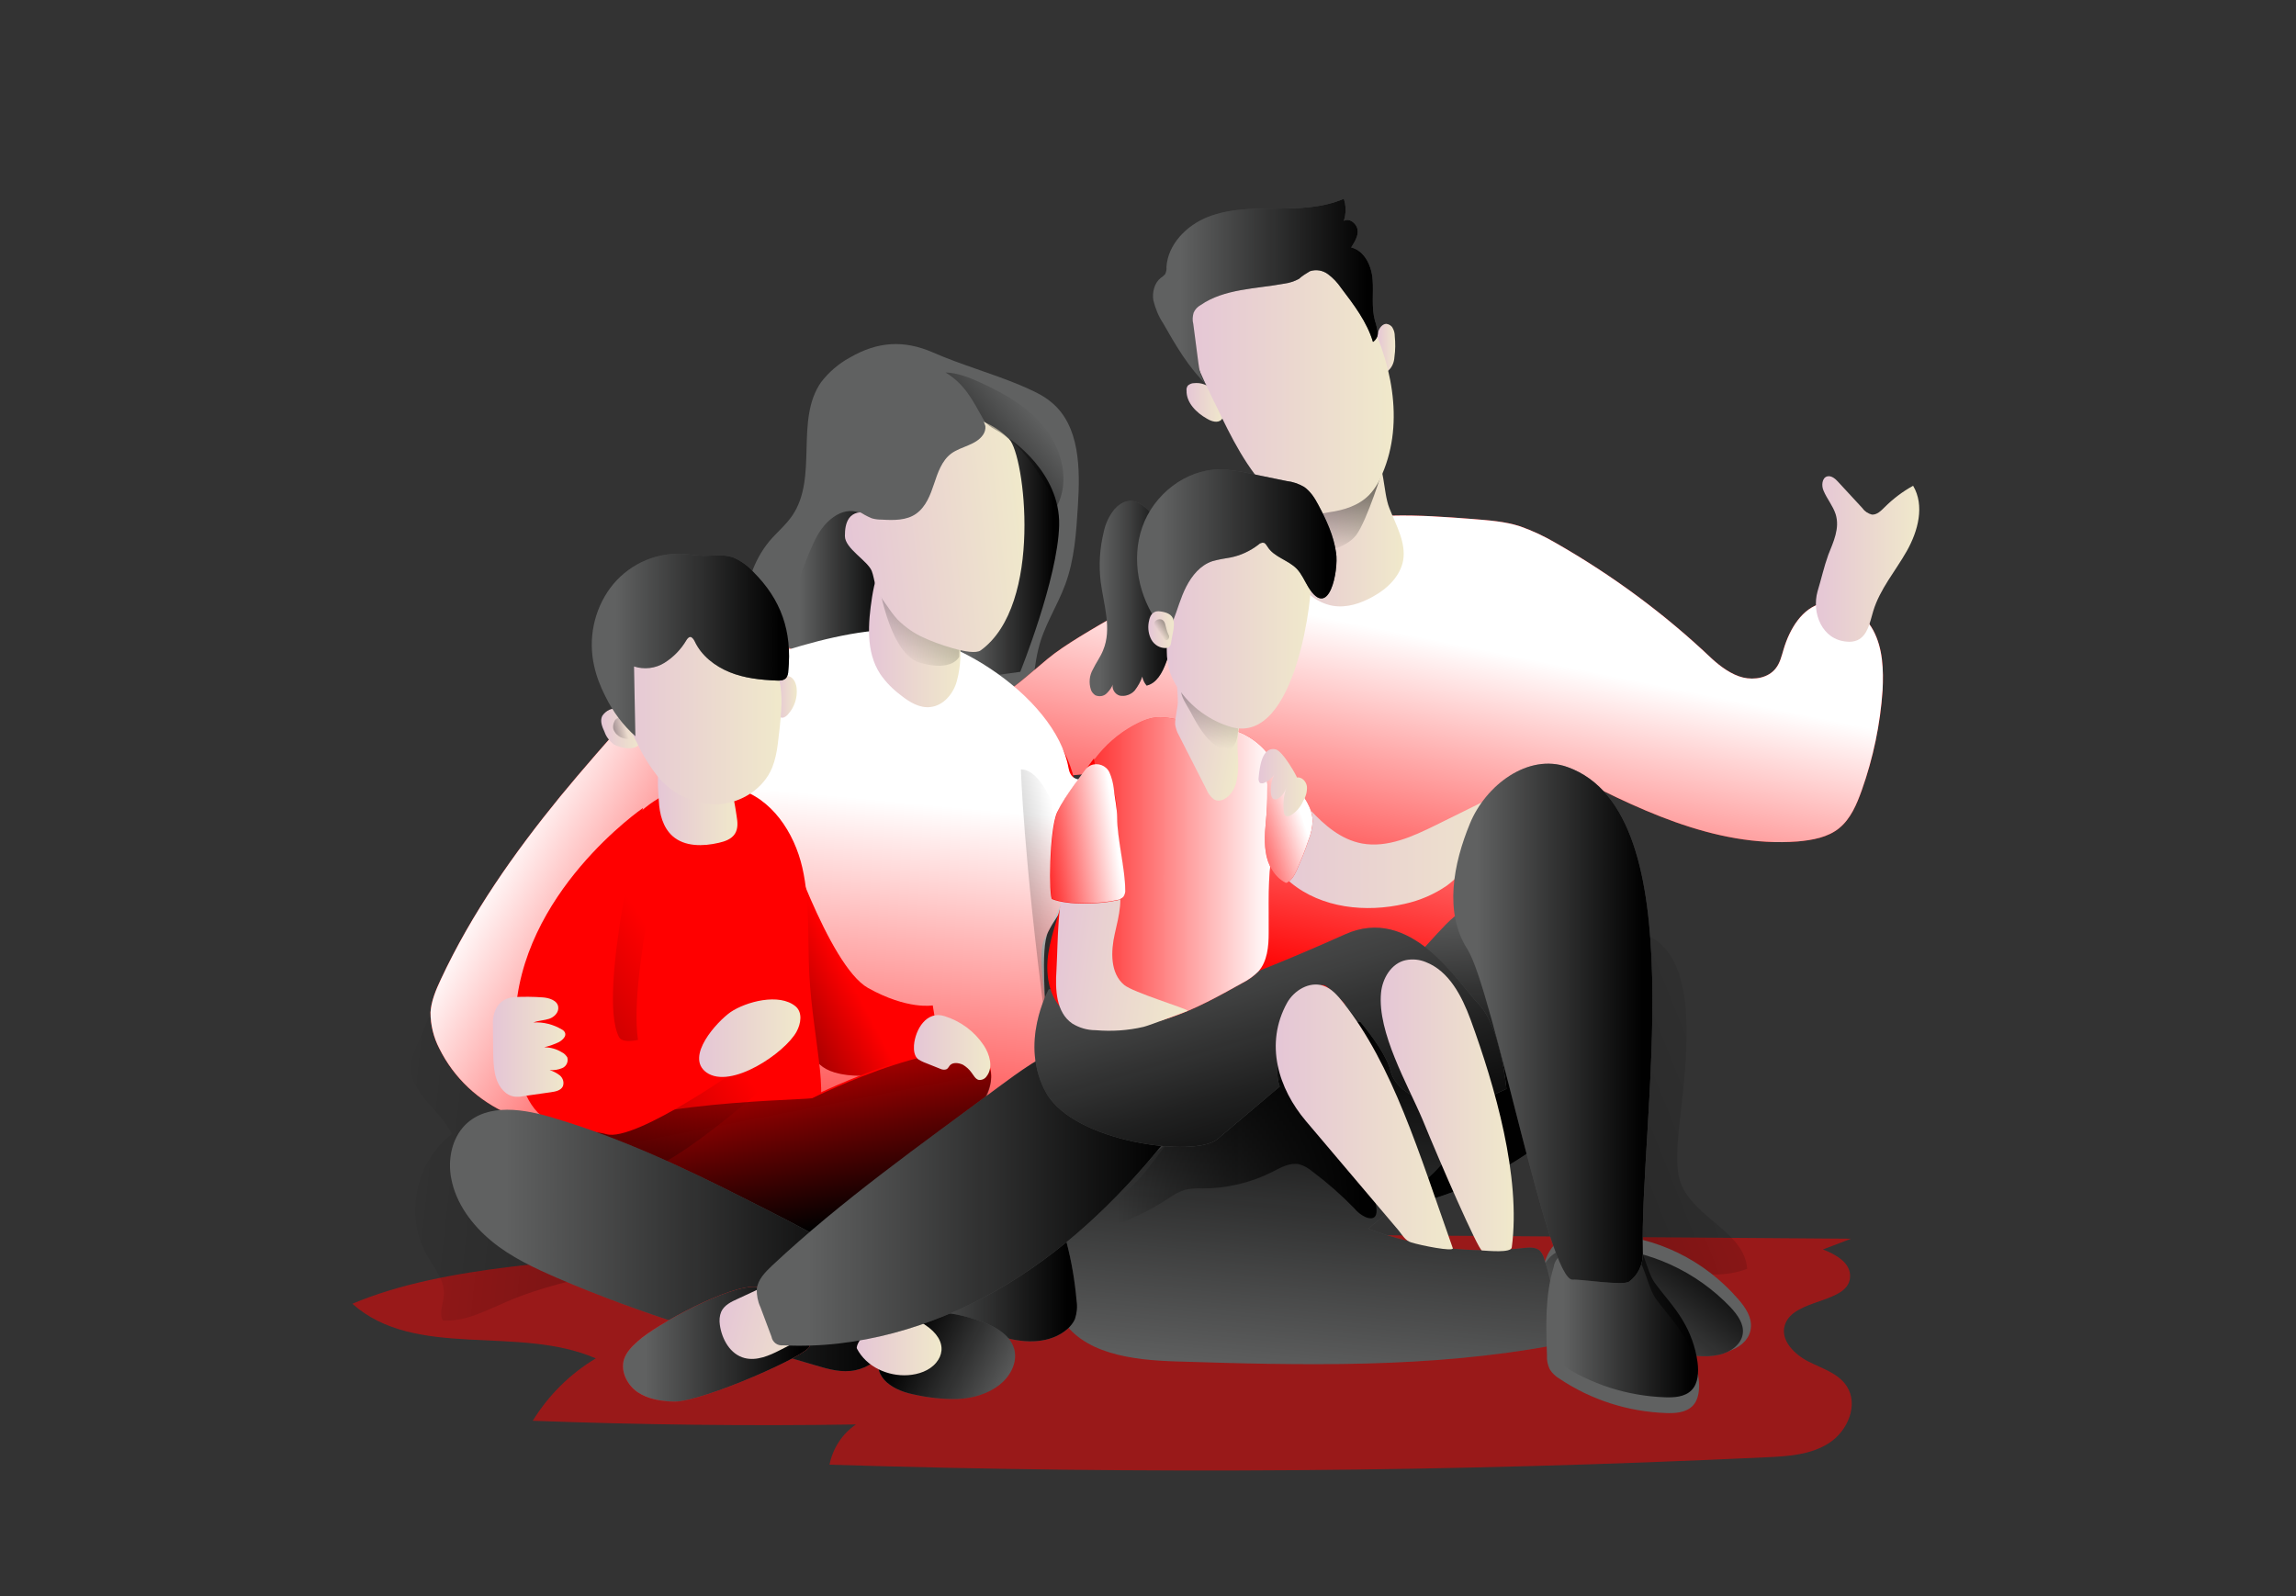 <?xml version="1.0" encoding="utf-8"?>
<!-- Generator: Adobe Illustrator 24.0.1, SVG Export Plug-In . SVG Version: 6.00 Build 0)  -->
<svg version="1.1" id="Layer_1" xmlns="http://www.w3.org/2000/svg" xmlns:xlink="http://www.w3.org/1999/xlink" x="0px" y="0px"
	 viewBox="0 0 684.8 476.2" style="enable-background:new 0 0 684.8 476.2;" xml:space="preserve">
<rect x="0" y="0" width="684.8" height="476.2" fill="#333333" stroke="none"/>
<style type="text/css">
	.st0{fill:#606161;}
	.st1{fill:url(#SVGID_1_);}
	.st2{fill:url(#SVGID_2_);}
	.st3{fill:#FF0000;}
	.st4{fill:url(#SVGID_3_);}
	.st5{opacity:0.5;fill:#FF0000;enable-background:new    ;}
	.st6{opacity:0.45;fill:url(#SVGID_4_);enable-background:new    ;}
	.st7{opacity:0.45;fill:url(#SVGID_5_);enable-background:new    ;}
	.st8{fill:url(#SVGID_6_);}
	.st9{fill:url(#SVGID_7_);}
	.st10{fill:url(#SVGID_8_);}
	.st11{fill:url(#SVGID_9_);}
	.st12{fill:url(#SVGID_10_);}
	.st13{fill:url(#SVGID_11_);}
	.st14{fill:url(#SVGID_12_);}
	.st15{fill:url(#SVGID_13_);}
	.st16{fill:url(#SVGID_14_);}
	.st17{fill:url(#SVGID_15_);}
	.st18{fill:url(#SVGID_16_);}
	.st19{fill:url(#SVGID_17_);}
	.st20{fill:url(#SVGID_18_);}
	.st21{fill:url(#SVGID_19_);}
	.st22{fill:url(#SVGID_20_);}
	.st23{fill:url(#SVGID_21_);}
	.st24{fill:url(#SVGID_22_);}
	.st25{fill:url(#SVGID_23_);}
	.st26{fill:url(#SVGID_24_);}
	.st27{fill:url(#SVGID_25_);}
	.st28{fill:url(#SVGID_26_);}
	.st29{fill:url(#SVGID_27_);}
	.st30{fill:url(#SVGID_28_);}
	.st31{fill:url(#SVGID_29_);}
	.st32{fill:url(#SVGID_30_);}
	.st33{fill:url(#SVGID_31_);}
	.st34{fill:url(#SVGID_32_);}
	.st35{fill:url(#SVGID_33_);}
	.st36{fill:url(#SVGID_34_);}
	.st37{fill:url(#SVGID_35_);}
	.st38{fill:url(#SVGID_36_);}
	.st39{fill:url(#SVGID_37_);}
	.st40{fill:url(#SVGID_38_);}
	.st41{fill:url(#SVGID_39_);}
	.st42{fill:url(#SVGID_40_);}
	.st43{fill:url(#SVGID_41_);}
	.st44{fill:url(#SVGID_42_);}
	.st45{fill:url(#SVGID_43_);}
	.st46{fill:url(#SVGID_44_);}
	.st47{fill:url(#SVGID_45_);}
	.st48{fill:url(#SVGID_46_);}
	.st49{fill:url(#SVGID_47_);}
	.st50{fill:url(#SVGID_48_);}
	.st51{fill:url(#SVGID_49_);}
	.st52{fill:url(#SVGID_50_);}
	.st53{fill:url(#SVGID_51_);}
	.st54{fill:url(#SVGID_52_);}
	.st55{fill:url(#SVGID_53_);}
	.st56{fill:url(#SVGID_54_);}
	.st57{fill:url(#SVGID_55_);}
	.st58{fill:url(#SVGID_56_);}
	.st59{fill:url(#SVGID_57_);}
	.st60{fill:url(#SVGID_58_);}
	.st61{fill:url(#SVGID_59_);}
	.st62{fill:url(#SVGID_60_);}
</style>
<title>family 3</title>
<path class="st0" d="M253.4,106.7c-3.3,1.8-6.2,4.3-8.5,7.3c-7.9,11.3-0.8,28.4-8.6,39.8c-1.9,2.8-4.6,5-6.8,7.6
	c-4.9,5.9-7.2,13.6-7.8,21.3s0.5,15.3,1.6,22.9c0.3,2.1,0.6,4.2,2,5.8s3.8,2.3,6,2.8c19.8,4.3,40,5.8,60.2,4.5
	c3.5-0.2,7.2-0.6,10.1-2.5c6.9-4.6,6.1-14.6,8.1-22.6c1.6-6.8,5.6-12.7,8-19.2c2.8-7.5,3.3-15.6,3.8-23.6c0.7-11,0.6-23.8-7.9-30.8
	c-2.7-2.3-6.1-3.7-9.3-5.1c-8.6-3.6-17.7-6.1-26.1-9.8C269.6,101.4,261.8,101.8,253.4,106.7z"/>
<linearGradient id="SVGID_1_" gradientUnits="userSpaceOnUse" x1="286.87" y1="224.25" x2="317.386" y2="224.25" gradientTransform="matrix(1 0 0 -1 -1.46 391.25)">
	<stop  offset="0.12" style="stop-color:#010101;stop-opacity:0"/>
	<stop  offset="0.67" style="stop-color:#010101;stop-opacity:0.67"/>
	<stop  offset="0.95" style="stop-color:#010101"/>
</linearGradient>
<path class="st1" d="M301.1,130.9c0,0,15.2,9.9,14.8,25.8s-11.6,43.7-11.6,43.7l-18.9,2.6L301.1,130.9z"/>
<linearGradient id="SVGID_2_" gradientUnits="userSpaceOnUse" x1="236.18" y1="218.046" x2="267.711" y2="218.046" gradientTransform="matrix(1 0 0 -1 -1.46 391.25)">
	<stop  offset="0.12" style="stop-color:#010101;stop-opacity:0"/>
	<stop  offset="0.67" style="stop-color:#010101;stop-opacity:0.67"/>
	<stop  offset="0.95" style="stop-color:#010101"/>
</linearGradient>
<path class="st2" d="M247.6,155c-2.5,2.1-4.2,5.1-5.5,8.2c-4.4,9.6-6.9,20-7.4,30.6l22.9,0.2c0.8,0.1,1.6-0.1,2.3-0.4
	c0.8-0.6,1.4-1.5,1.7-2.5c2.4-6.5,4.8-13.2,4.8-20.1C266.2,162.2,258.1,146.2,247.6,155z"/>
<path class="st3" d="M415.2,153.8c8-0.2,16,0.4,23.9,1c4.8,0.4,9.7,0.7,14.3,2.2c3.7,1.3,7.3,3,10.7,5c16.8,9.6,32.4,21.1,46.4,34.4
	c2.6,2.4,6,4.9,9.4,5.7s7.5,0.1,9.7-2.7c1.3-1.6,1.8-3.8,2.4-5.8c1.8-6,5.5-12.3,11.6-13.7c6-1.4,12.2,2.7,15.1,8.1
	s3.1,11.8,2.8,17.9c-0.7,10.2-2.8,20.2-6.2,29.8c-1.5,4.2-3.3,8.5-6.7,11.3s-8,3.6-12.4,4c-25,1.9-48.8-10.1-71-21.7
	c-0.3,12,2.4,23.8,3.1,35.8c0.6,12-1.2,24.8-9.1,33.8c-10.2,11.4-27.2,13.5-42.4,12.8c-13.1-0.6-26.1-2.6-38.8-6
	c-3.5-0.9-7-2-9.8-4.3c-2.2-1.9-3.8-4.4-4.9-7.1c-8.3-19.2-0.7-49.1-8.8-68.4c-42.3,8.7-83.3,10.6-123-6.6c-1.8-0.8-3.7-1.6-4.8-3.3
	c-1.3-1.9-1.2-4.3-1-6.5c0.5-6.4,1.9-12.8,4-18.9c16,7.6,32.3,15.3,49.8,18.1s19.4-0.9,33-12.2c9.9-8.2,33.3-19.1,43.2-27.4
	C371.5,155.9,394.5,154.2,415.2,153.8z"/>
<linearGradient id="SVGID_3_" gradientUnits="userSpaceOnUse" x1="378.436" y1="100.525" x2="401.006" y2="211.975" gradientTransform="matrix(1 0 0 -1 -1.46 391.25)">
	<stop  offset="0" style="stop-color:#FFFFFF;stop-opacity:0"/>
	<stop  offset="0.95" style="stop-color:#FFFFFF"/>
</linearGradient>
<path class="st4" d="M415.2,153.8c8-0.2,16,0.4,23.9,1c4.8,0.4,9.7,0.7,14.3,2.2c3.7,1.3,7.3,3,10.7,5c16.8,9.6,32.4,21.1,46.4,34.4
	c2.6,2.4,6,4.9,9.4,5.7s7.5,0.1,9.7-2.7c1.3-1.6,1.8-3.8,2.4-5.8c1.8-6,5.5-12.3,11.6-13.7c6-1.4,12.2,2.7,15.1,8.1
	s3.1,11.8,2.8,17.9c-0.7,10.2-2.8,20.2-6.2,29.8c-1.5,4.2-3.3,8.5-6.7,11.3s-8,3.6-12.4,4c-25,1.9-48.8-10.1-71-21.7
	c-0.3,12,2.4,23.8,3.1,35.8c0.6,12-1.2,24.8-9.1,33.8c-10.2,11.4-27.2,13.5-42.4,12.8c-13.1-0.6-26.1-2.6-38.8-6
	c-3.5-0.9-7-2-9.8-4.3c-2.2-1.9-3.8-4.4-4.9-7.1c-8.3-19.2-0.7-49.1-8.8-68.4c-42.3,8.7-83.3,10.6-123-6.6c-1.8-0.8-3.7-1.6-4.8-3.3
	c-1.3-1.9-1.2-4.3-1-6.5c0.5-6.4,1.9-12.8,4-18.9c16,7.6,32.3,15.3,49.8,18.1s19.4-0.9,33-12.2c9.9-8.2,33.3-19.1,43.2-27.4
	C371.5,155.9,394.5,154.2,415.2,153.8z"/>
<path class="st5" d="M105.1,388.9c18.8,16.8,49.5,6.2,72.6,16.3c-7.7,4.6-14.1,11-18.8,18.6c32.1,1.2,64.2,1.6,96.4,1.1
	c-4.1,2.8-6.9,7.1-7.9,12c93.1,2.9,186.2,2.2,279.3-2.2c6.5-0.3,13.4-0.7,18.9-4.3s8.8-11.4,5.2-16.9c-2.5-3.9-7.4-5.3-11.5-7.4
	s-8.3-6.3-7-10.7c2.4-8.4,19.9-6.3,19.5-15.1c-0.2-3.9-4.5-6.2-8.1-7.6l8.4-3.2L323,367.8c-40.4-0.3-81-0.6-121.2,4.8
	C171.3,376.8,133.5,376.9,105.1,388.9z"/>
<linearGradient id="SVGID_4_" gradientUnits="userSpaceOnUse" x1="558.897" y1="85.617" x2="387.347" y2="16.717" gradientTransform="matrix(1 0 0 -1 -1.46 391.25)">
	<stop  offset="0.12" style="stop-color:#010101;stop-opacity:0"/>
	<stop  offset="0.67" style="stop-color:#010101;stop-opacity:0.67"/>
	<stop  offset="0.95" style="stop-color:#010101"/>
</linearGradient>
<path class="st6" d="M500.3,342.6c-0.1,3.5-0.2,7,1,10.3c3.9,10.4,19.1,14.6,19.8,25.6c-13.6,5-30.4-1.6-37-14.5
	c-3.5-6.8-4.2-14.6-4.9-22.2c-1.4-16-3.1-31.9-4.3-47.9c-0.6-9.3,0.3-17.5,11.7-16.1C511.5,280.8,500.9,326.7,500.3,342.6z"/>
<linearGradient id="SVGID_5_" gradientUnits="userSpaceOnUse" x1="91.7" y1="49.916" x2="273.86" y2="30.087" gradientTransform="matrix(1 0 0 -1 -1.46 391.25)">
	<stop  offset="0.12" style="stop-color:#010101;stop-opacity:0"/>
	<stop  offset="0.67" style="stop-color:#010101;stop-opacity:0.67"/>
	<stop  offset="0.95" style="stop-color:#010101"/>
</linearGradient>
<path class="st7" d="M125,310.4c-1.2,2.6-2.4,5.2-2.4,8.1c0,7.9,8.8,12.7,12.2,19.8c-10.8,8-14.2,24.4-7.5,36.1
	c2.2,3.8,5.3,7.4,5.1,11.7c-0.1,2.7-1.6,5.5-0.3,7.8c6.7,0.4,12.9-3,19-5.6c10.2-4.4,21.2-6.8,32-9.2c-1.1-5.7-4.1-10.8-7.1-15.8
	c-11-18.3-22.2-36.7-36.4-52.6c-3.3-3.7-4.8-10-8.3-12.9C128.4,300.6,126.8,306.5,125,310.4z"/>
<path class="st0" d="M518.5,387.6c2.1,2.4,4.1,5.4,3.7,8.6c-0.4,3.7-3.8,6.1-7.2,7c-4.4,1.1-9.1,0.2-13.6-0.7l-37-7.6
	c-0.9-0.1-1.7-0.4-2.4-0.9c-0.7-0.7-1.2-1.6-1.5-2.6c-1.8-6-1.3-15.5,3.2-20.2c3.7-3.9,10.1-3.2,14.9-3
	C494,368.8,508.4,375.9,518.5,387.6z"/>
<path class="st0" d="M516.2,390c2,2.2,4,4.9,3.6,7.8c-0.4,3.3-3.8,5.6-7,6.3c-4.4,1-8.9,0.2-13.3-0.7l-36.3-6.9
	c-0.9-0.1-1.7-0.4-2.4-0.9c-0.7-0.6-1.2-1.5-1.4-2.4c-1.8-5.5-1.3-14.1,3.1-18.4c3.7-3.5,9.9-2.9,14.6-2.7
	C491.9,372.8,505.9,379.2,516.2,390z"/>
<linearGradient id="SVGID_6_" gradientUnits="userSpaceOnUse" x1="474.31" y1="-19.018" x2="508.87" y2="25.181" gradientTransform="matrix(1 0 0 -1 -1.46 391.25)">
	<stop  offset="0.12" style="stop-color:#010101;stop-opacity:0"/>
	<stop  offset="0.67" style="stop-color:#010101;stop-opacity:0.67"/>
	<stop  offset="0.95" style="stop-color:#010101"/>
</linearGradient>
<path class="st8" d="M516.2,390c2,2.2,4,4.9,3.6,7.8c-0.4,3.3-3.8,5.6-7,6.3c-4.4,1-8.9,0.2-13.3-0.7l-36.3-6.9
	c-0.9-0.1-1.7-0.4-2.4-0.9c-0.7-0.6-1.2-1.5-1.4-2.4c-1.8-5.5-1.3-14.1,3.1-18.4c3.7-3.5,9.9-2.9,14.6-2.7
	C491.9,372.8,505.9,379.2,516.2,390z"/>
<path class="st3" d="M311.6,215.7c7.7,8.4,10.9,20.4,10.2,31.8c-0.7,11.4-4.9,22.3-10.2,32.4c-2.7,5.1,1,19.3,0.3,25
	c-0.9,6.9-1.7,7.1-2.6,14.1c-1.1,7.8-9.9,11.8-15.4,17.4c-7.4,7.5-15.3,14.5-23.7,20.9c-11.3,8.7-25.1,16.7-39.1,14
	c-5.9-1.1-11.3-4.1-16.4-7.1c-6.4-3.7-12.6-7.6-18.7-11.7c-3.3-1.5-5.2-4.9-4.9-8.5c-0.7-11.7-1.4-23.7,1.2-35.1
	c2.2-9.9,6.8-19.2,9-29.1c4.4-19.4-0.4-40.1,5.3-59.2c1.1-3.5,2.6-7.1,5.4-9.5c2.4-2,5.4-3,8.4-4c12.6-4,25.2-8.1,38.3-9.7
	C280.5,194.6,296.8,199.4,311.6,215.7z"/>
<linearGradient id="SVGID_7_" gradientUnits="userSpaceOnUse" x1="257.56" y1="12.81" x2="271.55" y2="159.34" gradientTransform="matrix(1 0 0 -1 -1.46 391.25)">
	<stop  offset="0" style="stop-color:#FFFFFF;stop-opacity:0"/>
	<stop  offset="0.95" style="stop-color:#FFFFFF"/>
</linearGradient>
<path class="st9" d="M318.7,229.1c2.1,11.6,23.6-10.8,22.9,1.2s-23.5,36.9-28.9,47.5c-2.7,5.3-0.3,23.3-1.1,29.3
	c-0.9,7.3-1.5,4.7-2.5,12c-1.1,8.2-9.9,9.7-15.4,15.5c-7.4,7.9-15.3,15.2-23.7,22c-11.3,9.2-25.1,17.6-39.1,14.8
	c-5.9-1.2-11.3-4.3-16.4-7.5c-6.4-3.9-12.6-8-18.7-12.3c-1.6-0.9-2.9-2.3-3.9-3.8c-0.7-1.6-1-3.3-1-5.1c-0.7-12.4-1.3-24.9,1.2-37
	c2.2-10.4,6.8-20.2,9-30.6c4.4-20.4-0.4-42.3,5.3-62.3c1.1-3.7,2.6-7.5,5.4-10c2.4-2.1,5.4-3.2,8.4-4.2c12.6-4.2,25.2-8.5,38.3-10.2
	C280.5,185.3,314.9,207.5,318.7,229.1z"/>
<linearGradient id="SVGID_8_" gradientUnits="userSpaceOnUse" x1="329.881" y1="128.137" x2="251.691" y2="112.247" gradientTransform="matrix(1 0 0 -1 -1.46 391.25)">
	<stop  offset="0.12" style="stop-color:#010101;stop-opacity:0"/>
	<stop  offset="0.67" style="stop-color:#010101;stop-opacity:0.67"/>
	<stop  offset="0.95" style="stop-color:#010101"/>
</linearGradient>
<path class="st10" d="M304.5,229.5c0,0,0.7,25.2,7.3,75.4c0,0,11.4-22.5,11.7-25.6S316.5,229.5,304.5,229.5z"/>
<path class="st3" d="M233.5,246.7c0,0,13.6,41.4,25.4,48c11.8,6.6,19.3,5.2,19.3,5.2l2.8,16.9c0,0-29.4,9.2-37.2,0
	S233.5,246.7,233.5,246.7z"/>
<linearGradient id="SVGID_9_" gradientUnits="userSpaceOnUse" x1="259.549" y1="109.943" x2="193.479" y2="75.153" gradientTransform="matrix(1 0 0 -1 -1.46 391.25)">
	<stop  offset="0.12" style="stop-color:#010101;stop-opacity:0"/>
	<stop  offset="0.67" style="stop-color:#010101;stop-opacity:0.67"/>
	<stop  offset="0.95" style="stop-color:#010101"/>
</linearGradient>
<path class="st11" d="M233.5,246.7c0,0,13.6,41.4,25.4,48c11.8,6.6,19.3,5.2,19.3,5.2l2.8,16.9c0,0-29.4,9.2-37.2,0
	S233.5,246.7,233.5,246.7z"/>
<path class="st3" d="M131.5,292.1c-1.5,3.2-2.9,6.5-3.1,9.9c0,3.7,0.9,7.4,2.6,10.7c4.4,8.9,11.8,15.8,20.9,19.7
	c9.5,4,20.2,4.3,30.5,4.4c3.3,0,6.9,0,9.6-2c4.1-3,4.4-8.8,4.3-13.8c-7.2-3.3-13.8-7.7-19.7-12.9c-1.5-1.2-2.7-2.7-3.6-4.4
	c-1.1-2.9,0-6,1.1-8.9c6-14.7,14.8-28.1,25.9-39.5c8.7-9,19.5-18,20.5-30.5c0.3-3-0.3-5.9-1.7-8.5c-1.6-2.6-4.4-4.4-7.1-5.7
	c-9.7-4.7-15.9-6-23.1,2.1s-14.6,16.5-21.6,25C153.3,254.5,140.7,272.4,131.5,292.1z"/>
<linearGradient id="SVGID_10_" gradientUnits="userSpaceOnUse" x1="233.707" y1="91.212" x2="146.247" y2="140.582" gradientTransform="matrix(1 0 0 -1 -1.46 391.25)">
	<stop  offset="0" style="stop-color:#FFFFFF;stop-opacity:0"/>
	<stop  offset="0.95" style="stop-color:#FFFFFF"/>
</linearGradient>
<path class="st12" d="M131.5,292.1c-1.5,3.2-2.9,6.5-3.1,9.9c0,3.7,0.9,7.4,2.6,10.7c4.4,8.9,11.8,15.8,20.9,19.7
	c9.5,4,20.2,4.3,30.5,4.4c3.3,0,6.9,0,9.6-2c4.1-3,4.4-8.8,4.3-13.8c-7.2-3.3-13.8-7.7-19.7-12.9c-1.5-1.2-2.7-2.7-3.6-4.4
	c-1.1-2.9,0-6,1.1-8.9c6-14.7,14.8-28.1,25.9-39.5c8.7-9,19.5-18,20.5-30.5c0.3-3-0.3-5.9-1.7-8.5c-1.6-2.6-4.4-4.4-7.1-5.7
	c-9.7-4.7-15.9-6-23.1,2.1s-14.6,16.5-21.6,25C153.3,254.5,140.7,272.4,131.5,292.1z"/>
<path class="st3" d="M179.6,259.5c-4,10.6-4.6,22.2-4.7,33.6c-0.1,12.8,0.8,26.2,7.3,37.3c9.2,15.5,29.7,23.2,46.8,17.6
	c5-1.6,9.9-4.5,12.8-8.9c3.6-5.7,3.4-12.9,2.8-19.6c-1-9.5-2.7-19-3.2-28.6c-0.6-10.7,0.3-21.6-2.1-32.1
	c-2.4-10.5-9.2-20.8-19.6-23.6C200.8,230.2,186,242.4,179.6,259.5z"/>
<path class="st3" d="M242.2,327.1c0,0,47.3-23.3,52.9-9.2s-34.6,43-41.6,46.5c-7,3.5-28.2,5.6-28.2,5.6s-59.3-13.4-54.3-27.5
	S236.5,327.8,242.2,327.1z"/>
<linearGradient id="SVGID_11_" gradientUnits="userSpaceOnUse" x1="225.919" y1="103.193" x2="242.139" y2="19.973" gradientTransform="matrix(1 0 0 -1 -1.46 391.25)">
	<stop  offset="0.12" style="stop-color:#010101;stop-opacity:0"/>
	<stop  offset="0.67" style="stop-color:#010101;stop-opacity:0.67"/>
	<stop  offset="0.95" style="stop-color:#010101"/>
</linearGradient>
<path class="st13" d="M242.2,327.6c0,0,47.3-23.3,52.9-9.2s-34.6,43-41.6,46.5c-7,3.5-28.2,5.6-28.2,5.6s-59.3-13.4-54.3-27.5
	S236.5,328.3,242.2,327.6z"/>
<linearGradient id="SVGID_12_" gradientUnits="userSpaceOnUse" x1="223.036" y1="109.936" x2="78.096" y2="13.306" gradientTransform="matrix(1 0 0 -1 -1.46 391.25)">
	<stop  offset="0.12" style="stop-color:#010101;stop-opacity:0"/>
	<stop  offset="0.67" style="stop-color:#010101;stop-opacity:0.67"/>
	<stop  offset="0.95" style="stop-color:#010101"/>
</linearGradient>
<path class="st14" d="M198.8,246.4c0,0-37,25.4-38.1,63.1s18.7,37.6,27.5,40.2s41.6-27.1,41.6-27.1l-12-15.2c0,0-23.6,12.5-26.2,7.4
	C185.1,301.7,198.8,246.4,198.8,246.4z"/>
<path class="st3" d="M191.8,241c0,0-37,25.4-38.1,63.1s18.3,31.6,27.1,34.2s42-21.2,42-21.2l-12-15.2c0,0-23.6,12.5-26.2,7.4
	C178,296.4,191.8,241,191.8,241z"/>
<linearGradient id="SVGID_13_" gradientUnits="userSpaceOnUse" x1="197.683" y1="152.426" x2="221.394" y2="152.426" gradientTransform="matrix(1 0 0 -1 -1.46 391.25)">
	<stop  offset="0" style="stop-color:#E5C6D6"/>
	<stop  offset="0.42" style="stop-color:#EAD4D0"/>
	<stop  offset="1" style="stop-color:#F0E9CB"/>
</linearGradient>
<path class="st15" d="M196.5,238.9c0.2,3.9,1.2,7.9,4.1,10.5c3.6,3.2,9.1,3.1,13.8,2c1.8-0.4,3.8-1.1,4.8-2.7s0.8-3.5,0.5-5.3
	c-0.4-2.9-1-5.8-1.6-8.7c-0.2-1.2-0.6-2.4-1.3-3.4c-0.9-1.1-2-2-3.4-2.6c-3.4-1.7-11.6-4.8-15.2-2.4
	C195.3,228.3,196.4,236.1,196.5,238.9z"/>
<linearGradient id="SVGID_14_" gradientUnits="userSpaceOnUse" x1="180.775" y1="174.125" x2="193.015" y2="174.125" gradientTransform="matrix(1 0 0 -1 -1.46 391.25)">
	<stop  offset="0" style="stop-color:#E5C6D6"/>
	<stop  offset="0.42" style="stop-color:#EAD4D0"/>
	<stop  offset="1" style="stop-color:#F0E9CB"/>
</linearGradient>
<path class="st16" d="M181.8,211.7c-0.9,0.4-1.7,1.1-2.2,1.9c-0.7,1.5,0,3.2,0.7,4.7c0.5,1.5,1.5,2.7,2.7,3.7
	c0.7,0.4,1.5,0.7,2.3,0.9c1.1,0.3,2.3,0.4,3.4,0.2c1.2-0.2,2.1-0.9,2.6-2c0.2-0.6,0.3-1.3,0.1-2
	C190.7,213.8,187.7,209.4,181.8,211.7z"/>
<linearGradient id="SVGID_15_" gradientUnits="userSpaceOnUse" x1="190.038" y1="174.557" x2="174.898" y2="170.817" gradientTransform="matrix(1 0 0 -1 -1.46 391.25)">
	<stop  offset="0.12" style="stop-color:#010101;stop-opacity:0"/>
	<stop  offset="0.95" style="stop-color:#010101"/>
</linearGradient>
<path class="st17" d="M184.9,214.1c-0.5,0-0.9,0.2-1.3,0.5c-0.2,0.2-0.3,0.5-0.4,0.7c-0.3,0.6-0.4,1.3-0.3,2c0.1,0.5,0.4,1,0.7,1.4
	c1,1.2,2.5,1.8,4.1,1.7c0.2,0,0.5-0.1,0.7-0.2c0.5-0.3,0.4-1,0.3-1.6c-0.2-1.3-0.6-2.6-1.1-3.9C187.2,213.8,185.8,213.9,184.9,214.1
	z"/>
<linearGradient id="SVGID_16_" gradientUnits="userSpaceOnUse" x1="260.656" y1="202.999" x2="287.956" y2="202.999" gradientTransform="matrix(1 0 0 -1 -1.46 391.25)">
	<stop  offset="0" style="stop-color:#E5C6D6"/>
	<stop  offset="0.42" style="stop-color:#EAD4D0"/>
	<stop  offset="1" style="stop-color:#F0E9CB"/>
</linearGradient>
<path class="st18" d="M285.4,203.1c-1,3.8-4,7.4-7.9,7.8c-3.2,0.4-6.3-1.5-8.8-3.5c-2.4-1.8-4.5-3.9-6.2-6.4
	c-4.3-6.6-3.6-15.1-2.4-22.9c0.7-4.3,1.7-9.1,5.3-11.5c0.8-0.6,1.8-0.9,2.8-1c0.8,0,1.5,0.2,2.2,0.5c5,1.9,8.8,6.1,11.3,10.7
	C286,184.8,287.8,194.2,285.4,203.1z"/>
<linearGradient id="SVGID_17_" gradientUnits="userSpaceOnUse" x1="263.981" y1="188.685" x2="299.671" y2="247.325" gradientTransform="matrix(1 0 0 -1 -1.46 391.25)">
	<stop  offset="0.12" style="stop-color:#010101;stop-opacity:0"/>
	<stop  offset="0.67" style="stop-color:#010101;stop-opacity:0.67"/>
	<stop  offset="0.95" style="stop-color:#010101"/>
</linearGradient>
<path class="st19" d="M261.7,171.7c0,0,3,23.2,12.7,26s11.7-1.8,11.7-1.8l0.3-17.1L261.7,171.7z"/>
<path class="st0" d="M413.3,360.2c-4,0.2-8.1,0.1-11.8-1.5c-10.2-4.5-12.5-17.7-13.3-28.8c-0.5-6.8-1-14,2.1-20.1
	c4.3-8.4,13.1-11,20.6-15.4c9.4-5.5,13.1-11.2,20.4-18.7c13.3-13.6,36.4-12,47.8,4.4C505.6,318.4,445.7,358.5,413.3,360.2z"/>
<linearGradient id="SVGID_18_" gradientUnits="userSpaceOnUse" x1="435.741" y1="129.87" x2="439.031" y2="64.04" gradientTransform="matrix(1 0 0 -1 -1.46 391.25)">
	<stop  offset="0.12" style="stop-color:#010101;stop-opacity:0"/>
	<stop  offset="0.67" style="stop-color:#010101;stop-opacity:0.67"/>
	<stop  offset="0.95" style="stop-color:#010101"/>
</linearGradient>
<path class="st20" d="M413.3,360.2c-4,0.2-8.1,0.1-11.8-1.5c-10.2-4.5-12.5-17.7-13.3-28.8c-0.5-6.8-1-14,2.1-20.1
	c4.3-8.4,13.1-11,20.6-15.4c9.4-5.5,13.1-11.2,20.4-18.7c13.3-13.6,36.4-12,47.8,4.4C505.6,318.4,445.7,358.5,413.3,360.2z"/>
<linearGradient id="SVGID_19_" gradientUnits="userSpaceOnUse" x1="233.03" y1="183.374" x2="239.11" y2="183.374" gradientTransform="matrix(1 0 0 -1 -1.46 391.25)">
	<stop  offset="0" style="stop-color:#E5C6D6"/>
	<stop  offset="0.42" style="stop-color:#EAD4D0"/>
	<stop  offset="1" style="stop-color:#F0E9CB"/>
</linearGradient>
<path class="st21" d="M235.5,201.8c1.3,0.5,1.9,2,2.1,3.4c0.3,2.8-0.6,5.7-2.5,7.8c-0.3,0.4-0.8,0.8-1.3,1c-0.5,0.2-1.1,0.1-1.5-0.4
	c-0.2-0.3-0.3-0.6-0.4-0.9C231.5,210.6,230.6,200,235.5,201.8z"/>
<linearGradient id="SVGID_20_" gradientUnits="userSpaceOnUse" x1="185.796" y1="178.777" x2="234.602" y2="178.777" gradientTransform="matrix(1 0 0 -1 -1.46 391.25)">
	<stop  offset="0" style="stop-color:#E5C6D6"/>
	<stop  offset="0.42" style="stop-color:#EAD4D0"/>
	<stop  offset="1" style="stop-color:#F0E9CB"/>
</linearGradient>
<path class="st22" d="M233,211.9c-0.2,3.3-0.6,6.6-1,9.9c-0.3,2.5-0.8,4.9-1.7,7.2c-2.6,6.3-9.2,10.5-16,10.9
	c-6.9,0.2-13.5-2.8-18-8.1c-2.5-3.2-4.7-6.7-6.4-10.4c-1.9-3.5-3.4-7.3-4.6-11.1c-1.7-6.1-1.6-13.1,2.1-18.2c1.3-1.8,3-3.3,5-4.4
	c3.5-1.9,7.5-2.3,11.4-2.6c3-0.3,6-0.3,8.9,0.2c2.2,0.5,4.3,1.4,6.3,2.5c4.2,2.4,9,5.9,11.5,10.2C233,202,233.3,207.5,233,211.9z"/>
<linearGradient id="SVGID_21_" gradientUnits="userSpaceOnUse" x1="383.296" y1="234.904" x2="420.058" y2="234.904" gradientTransform="matrix(1 0 0 -1 -1.46 391.25)">
	<stop  offset="0" style="stop-color:#E5C6D6"/>
	<stop  offset="0.42" style="stop-color:#EAD4D0"/>
	<stop  offset="1" style="stop-color:#F0E9CB"/>
</linearGradient>
<path class="st23" d="M414.4,151.6c2,5.1,5,10.2,4.1,15.6c-0.9,4.7-4.7,8.4-8.9,10.7c-3.7,2.1-7.9,3.5-12.1,2.8
	c-5.1-0.9-9.4-4.8-11.7-9.5s-3.1-9.9-3.6-15.1c-0.4-3.4-0.3-6.8,0.3-10.1c1.3-5.6,5.2-10.3,10.5-12.6c4.4-1.9,12.4-2.6,16.2,1.1
	C413.2,138.4,412.4,146.6,414.4,151.6z"/>
<linearGradient id="SVGID_22_" gradientUnits="userSpaceOnUse" x1="397.621" y1="219.57" x2="403.961" y2="270.53" gradientTransform="matrix(1 0 0 -1 -1.46 391.25)">
	<stop  offset="0.12" style="stop-color:#010101;stop-opacity:0"/>
	<stop  offset="0.67" style="stop-color:#010101;stop-opacity:0.67"/>
	<stop  offset="0.95" style="stop-color:#010101"/>
</linearGradient>
<path class="st24" d="M412.6,139.5c0,0-4.8,15.7-8.1,20.1s-12,5.5-12,5.5l-5.6-18.7L412.6,139.5z"/>
<linearGradient id="SVGID_23_" gradientUnits="userSpaceOnUse" x1="543.12" y1="224.556" x2="573.912" y2="224.556" gradientTransform="matrix(1 0 0 -1 -1.46 391.25)">
	<stop  offset="0" style="stop-color:#E5C6D6"/>
	<stop  offset="0.42" style="stop-color:#EAD4D0"/>
	<stop  offset="1" style="stop-color:#F0E9CB"/>
</linearGradient>
<path class="st25" d="M550.9,191.4c1,0.1,2,0,3-0.4c3.2-1.4,3.8-5.4,4.8-8.7c2-6.6,6.6-11.9,10-17.9s5.4-13.6,1.9-19.5
	c-3.1,1.7-6,3.9-8.5,6.4c-1.1,1.1-2.3,2.3-3.8,2.2c-1.1-0.3-2.1-0.9-2.8-1.9l-7.3-7.9c-0.8-0.9-2-1.9-3.2-1.6
	c-1.6,0.4-1.8,2.8-1.1,4.3c1,2.4,2.8,4.5,3.6,7c1.3,4.2-0.7,8.3-2.2,12.1c-1.3,3.6-2.1,7.3-3.2,10.9
	C540.3,182.8,543.4,190.9,550.9,191.4z"/>
<linearGradient id="SVGID_24_" gradientUnits="userSpaceOnUse" x1="327.32" y1="230.738" x2="381.532" y2="230.738" gradientTransform="matrix(0.994 -0.111 -0.111 -0.994 -47.339 428.618)">
	<stop  offset="0" style="stop-color:#E5C6D6"/>
	<stop  offset="0.42" style="stop-color:#EAD4D0"/>
	<stop  offset="1" style="stop-color:#F0E9CB"/>
</linearGradient>
<path class="st26" d="M292.5,194c-2.6,1.9-13.9-2.3-16.8-3.7c-3-1.3-5.7-3.2-8-5.5c-1.3-1.4-2.4-3-3.5-4.6c-1.3-1.7-2.4-3.6-3.1-5.7
	c-0.4-1.4-0.6-2.9-1.1-4.2c-1.3-3.1-8-6.7-8-10.4c0-1.9,0.2-3.9,1.3-5.4s3.6-2.3,5-1c-0.8-2.5-0.9-13.6,0.3-15.9
	c1.3-2.2,3-4.2,5.1-5.8c6.4-5.3,14.8-8.6,23-7.7c5.4,0.6,10.5,3,14.3,6.9C305.6,135.6,311.3,180.4,292.5,194z"/>
<path class="st0" d="M224.7,170.6c-1.7-1.9-3.8-3.4-6.2-4.4c-2.8-0.9-5.8-0.4-8.7-0.4c-2.2-0.1-4.4-0.5-6.6-0.6
	c-8.3-0.3-16.2,3.5-21.2,10.2c-4.9,6.7-6.6,15.2-4.8,23.2c0.7,3.2,1.9,6.3,3.4,9.2c2.2,4.5,5.2,8.5,8.9,11.8l-0.4-20.8
	c3,1,6.4,0.6,9.1-1.1c2.7-1.7,4.9-4,6.5-6.7c0.3-0.5,0.7-1,1.2-1s1,0.7,1.3,1.3c2,4.3,6,7.4,10.4,9.2s9.2,2.3,13.9,2.5
	c1.1,0.1,2.3,0,3-0.8c0.4-0.6,0.6-1.3,0.6-2C236.3,188.3,233,178.9,224.7,170.6z"/>
<linearGradient id="SVGID_25_" gradientUnits="userSpaceOnUse" x1="178.03" y1="198.877" x2="236.756" y2="198.877" gradientTransform="matrix(1 0 0 -1 -1.46 391.25)">
	<stop  offset="0.12" style="stop-color:#010101;stop-opacity:0"/>
	<stop  offset="0.67" style="stop-color:#010101;stop-opacity:0.67"/>
	<stop  offset="0.95" style="stop-color:#010101"/>
</linearGradient>
<path class="st27" d="M224.7,170.6c-1.7-1.9-3.8-3.4-6.2-4.4c-2.8-0.9-5.8-0.4-8.7-0.4c-2.2-0.1-4.4-0.5-6.6-0.6
	c-8.3-0.3-16.2,3.5-21.2,10.2c-4.9,6.7-6.6,15.2-4.8,23.2c0.7,3.2,1.9,6.3,3.4,9.2c2.2,4.5,5.2,8.5,8.9,11.8l-0.4-20.8
	c3,1,6.4,0.6,9.1-1.1c2.7-1.7,4.9-4,6.5-6.7c0.3-0.5,0.7-1,1.2-1s1,0.7,1.3,1.3c2,4.3,6,7.4,10.4,9.2s9.2,2.3,13.9,2.5
	c1.1,0.1,2.3,0,3-0.8c0.4-0.6,0.6-1.3,0.6-2C236.3,188.3,233,178.9,224.7,170.6z"/>
<path class="st0" d="M344.3,344c-8.2,6.3-17.1,11.8-23.5,19.9s-9.5,19.8-4.5,28.8c6.3,11.2,21.5,13,34.4,13.4
	c37.8,1.2,75.9,2.1,113.1-4.9c0.6-8.7-0.5-17.3-3.2-25.6c-0.2-0.9-0.7-1.8-1.3-2.5c-1.3-1.2-3.3-1-5.1-0.8
	c-15.6,1.8-31.4-0.2-46.1-5.8l12.5-10.5c7.2-6,14.8-12.8,16.3-22.1c1.9-12.4-8.8-23.8-20.8-27.3c-11.3-3.3-32.3-3.5-40.9,5.1
	C364.5,322.6,356.6,334.6,344.3,344z"/>
<linearGradient id="SVGID_26_" gradientUnits="userSpaceOnUse" x1="386.885" y1="-36" x2="398.875" y2="90.25" gradientTransform="matrix(1 0 0 -1 -1.46 391.25)">
	<stop  offset="0.12" style="stop-color:#010101;stop-opacity:0"/>
	<stop  offset="0.67" style="stop-color:#010101;stop-opacity:0.67"/>
	<stop  offset="0.95" style="stop-color:#010101"/>
</linearGradient>
<path class="st28" d="M344.3,344c-8.2,6.3-17.1,11.8-23.5,19.9s-9.5,19.8-4.5,28.8c6.3,11.2,21.5,13,34.4,13.4
	c37.8,1.2,75.9,2.1,113.1-4.9c0.6-8.7-0.5-17.3-3.2-25.6c-0.2-0.9-0.7-1.8-1.3-2.5c-1.3-1.2-3.3-1-5.1-0.8
	c-15.6,1.8-31.4-0.2-46.1-5.8l12.5-10.5c7.2-6,14.8-12.8,16.3-22.1c1.9-12.4-8.8-23.8-20.8-27.3c-11.3-3.3-32.3-3.5-40.9,5.1
	C364.5,322.6,356.6,334.6,344.3,344z"/>
<linearGradient id="SVGID_27_" gradientUnits="userSpaceOnUse" x1="323.92" y1="46.433" x2="412.055" y2="46.433" gradientTransform="matrix(1 0 0 -1 -1.46 391.25)">
	<stop  offset="0.12" style="stop-color:#010101;stop-opacity:0"/>
	<stop  offset="0.67" style="stop-color:#010101;stop-opacity:0.67"/>
	<stop  offset="0.95" style="stop-color:#010101"/>
</linearGradient>
<path class="st29" d="M407.4,363.1c-1.4-0.6-2.6-1.6-3.6-2.8c-3.8-3.9-7.9-7.5-12.3-10.8c-1.2-1-2.5-1.8-4-2.2
	c-2.7-0.6-5.4,0.9-7.9,2.2c-6.5,3.3-13.7,5-20.9,5c-1.8-0.1-3.6,0-5.3,0.4c-1.8,0.6-3.6,1.6-5.1,2.7c-7.8,5.1-16.6,8.7-25.8,10.5
	c1.4-4,5.4-6.5,8.9-9c3.8-2.7,7.2-6,10.2-9.6c3.3-4,6.1-8.6,10.1-12c3.3-2.8,7.4-4.7,11.3-6.6l16.7-7.8c1.6-0.9,3.3-1.4,5.1-1.6
	c4.1-0.2,7.4,3.3,9.8,6.6c4.4,6,8.2,12.4,11.3,19.2C407.1,350,414.8,365.8,407.4,363.1z"/>
<path class="st0" d="M469,373.6c-1.3-0.1-2.6,0.3-3.7,0.9c-1,0.9-1.7,2.1-1.9,3.4c-2.6,8.5-2.3,17.5-2,26.4
	c-0.1,1.4,0.2,2.8,0.8,4.1c0.7,1.2,1.8,2.2,3,2.9c9.4,6.3,20.4,9.8,31.7,10.2c2.8,0.1,5.9-0.1,7.9-2.1s2.2-5.4,1.8-8.4
	c-0.6-4.5-2.1-8.8-4.5-12.6c-2.4-4-5.6-7.4-8.3-11.1c-2.5-3.6-3.4-11.4-6.9-13.7S473.3,373.4,469,373.6z"/>
<linearGradient id="SVGID_28_" gradientUnits="userSpaceOnUse" x1="462.334" y1="-0.998" x2="507.943" y2="-0.998" gradientTransform="matrix(1 0 0 -1 -1.46 391.25)">
	<stop  offset="0.12" style="stop-color:#010101;stop-opacity:0"/>
	<stop  offset="0.67" style="stop-color:#010101;stop-opacity:0.67"/>
	<stop  offset="0.95" style="stop-color:#010101"/>
</linearGradient>
<path class="st30" d="M468.8,368.9c-1.3-0.1-2.6,0.3-3.7,0.9c-1,0.9-1.7,2.1-1.9,3.4c-2.6,8.5-2.3,17.5-2,26.4
	c-0.1,1.4,0.2,2.8,0.8,4.1c0.8,1.2,1.8,2.2,3,2.9c9.4,6.3,20.3,9.8,31.6,10.2c2.8,0.1,5.9-0.1,7.9-2.1s2.2-5.4,1.8-8.4
	c-0.6-4.5-2.2-8.8-4.5-12.6c-2.4-4-5.6-7.4-8.3-11.1c-2.5-3.6-3.4-11.3-6.9-13.7S473,368.7,468.8,368.9z"/>
<path class="st0" d="M165.5,333.6c-9-2.8-20-4.7-26.7,1.9c-4.1,4.1-5.3,10.5-4.2,16.1c1.4,7.4,6.2,13.8,12,18.6s12.7,8,19.6,11
	c24.8,10.7,50.9,18.4,76.8,26c4,1.2,8.1,2.4,12.2,1.5c7.7-1.6,12-9.6,15.3-16.7c1.2-1.7,0.8-4.1-0.9-5.2c-0.1-0.1-0.3-0.2-0.4-0.3
	c-14-12.5-30-20.3-46.7-28.8C204.2,348.4,185.3,339.5,165.5,333.6z"/>
<linearGradient id="SVGID_29_" gradientUnits="userSpaceOnUse" x1="135.725" y1="21.262" x2="272.708" y2="21.262" gradientTransform="matrix(1 0 0 -1 -1.46 391.25)">
	<stop  offset="0.12" style="stop-color:#010101;stop-opacity:0"/>
	<stop  offset="0.67" style="stop-color:#010101;stop-opacity:0.67"/>
	<stop  offset="0.95" style="stop-color:#010101"/>
</linearGradient>
<path class="st31" d="M165.5,333.6c-9-2.8-20-4.7-26.7,1.9c-4.1,4.1-5.3,10.5-4.2,16.1c1.4,7.4,6.2,13.8,12,18.6s12.7,8,19.6,11
	c24.8,10.7,50.9,18.4,76.8,26c4,1.2,8.1,2.4,12.2,1.5c7.7-1.6,12-9.6,15.3-16.7c1.2-1.7,0.8-4.1-0.9-5.2c-0.1-0.1-0.3-0.2-0.4-0.3
	c-14-12.5-30-20.3-46.7-28.8C204.2,348.4,185.3,339.5,165.5,333.6z"/>
<path class="st3" d="M190.3,400c-1.8,1.6-3.5,3.3-4.2,5.5c-1.1,3.6,1,7.7,4.1,9.8s7.1,2.7,10.9,2.8c8.6,0.1,41.2-14.5,40.3-16.6
	c-2.1-4.8-9.8-17-15.7-17.6C217.8,383,195.7,395.1,190.3,400z"/>
<path class="st0" d="M190.3,400c-1.8,1.6-3.5,3.3-4.2,5.5c-1.1,3.6,1,7.7,4.1,9.8s7.1,2.7,10.9,2.8c8.6,0.1,41.2-14.5,40.3-16.6
	c-2.1-4.8-9.8-17-15.7-17.6C217.8,383,195.7,395.1,190.3,400z"/>
<linearGradient id="SVGID_30_" gradientUnits="userSpaceOnUse" x1="187.237" y1="-9.699" x2="242.819" y2="-9.699" gradientTransform="matrix(1 0 0 -1 -1.46 391.25)">
	<stop  offset="0.12" style="stop-color:#010101;stop-opacity:0"/>
	<stop  offset="0.67" style="stop-color:#010101;stop-opacity:0.67"/>
	<stop  offset="0.95" style="stop-color:#010101"/>
</linearGradient>
<path class="st32" d="M190.3,400c-1.8,1.6-3.5,3.3-4.2,5.5c-1.1,3.6,1,7.7,4.1,9.8s7.1,2.7,10.9,2.8c8.6,0.1,41.2-14.5,40.3-16.6
	c-2.1-4.8-9.8-17-15.7-17.6C217.8,383,195.7,395.1,190.3,400z"/>
<linearGradient id="SVGID_31_" gradientUnits="userSpaceOnUse" x1="100.163" y1="-34.28" x2="132.121" y2="-34.28" gradientTransform="matrix(0.968 0.249 0.249 -0.968 127.32 330.479)">
	<stop  offset="0" style="stop-color:#E5C6D6"/>
	<stop  offset="0.42" style="stop-color:#EAD4D0"/>
	<stop  offset="1" style="stop-color:#F0E9CB"/>
</linearGradient>
<path class="st33" d="M220.1,387.4c-2,0.9-4.1,1.9-5,3.9c-0.5,1.2-0.6,2.6-0.4,3.9c0.6,4.3,3.1,8.8,7.4,9.9
	c3.6,0.9,7.3-0.7,10.6-2.4c5-2.5,10.2-5.1,13.8-9.3c1.3-1.5,2.4-3.6,1.9-5.5c-0.4-1.1-1.1-2.2-2-3c-3.3-3.4-6.4-6.3-10.9-4.5
	C230.3,382.5,225.2,385.1,220.1,387.4z"/>
<path class="st0" d="M281.1,391.4c6.3,2,12.1,5.6,18.4,7.5s13.9,1.9,18.9-2.5c0.9-0.8,1.7-1.8,2.2-2.9c0.6-1.8,0.8-3.7,0.5-5.5
	c-0.5-5.9-1.5-11.8-3-17.5c-0.4-2.1-1.3-4.1-2.7-5.7c-2.6-2.6-6.8-2.6-10.5-2.4l-19.7,1c-6.5,0.3-14.1,1.2-17.7,6.7
	c-1.1,1.9-1.9,3.9-2.3,6c-1.1,4-4.3,9.6,0.3,12.2c2,1.1,5,1,7.2,1.3C275.4,389.9,278.5,391.4,281.1,391.4z"/>
<linearGradient id="SVGID_32_" gradientUnits="userSpaceOnUse" x1="264.599" y1="10.026" x2="322.629" y2="10.026" gradientTransform="matrix(1 0 0 -1 -1.46 391.25)">
	<stop  offset="0.12" style="stop-color:#010101;stop-opacity:0"/>
	<stop  offset="0.67" style="stop-color:#010101;stop-opacity:0.67"/>
	<stop  offset="0.95" style="stop-color:#010101"/>
</linearGradient>
<path class="st34" d="M281.1,391.4c6.3,2,12.1,5.6,18.4,7.5s13.9,1.9,18.9-2.5c0.9-0.8,1.7-1.8,2.2-2.9c0.6-1.8,0.8-3.7,0.5-5.5
	c-0.5-5.9-1.5-11.8-3-17.5c-0.4-2.1-1.3-4.1-2.7-5.7c-2.6-2.6-6.8-2.6-10.5-2.4l-19.7,1c-6.5,0.3-14.1,1.2-17.7,6.7
	c-1.1,1.9-1.9,3.9-2.3,6c-1.1,4-4.3,9.6,0.3,12.2c2,1.1,5,1,7.2,1.3C275.4,389.9,278.5,391.4,281.1,391.4z"/>
<path class="st0" d="M272.3,415.9c4.4,1,8.8,1.5,13.3,1.4c4.5-0.2,9.1-1.5,12.6-4.3s5.4-7.1,4.2-10.9c-1.6-4.9-7.5-7.4-13-9
	c-5.3-1.5-11.5-2.6-16.5,0c-2.2,1.3-4.1,2.9-5.8,4.8c-1.6,1.5-3,3.3-4.1,5.2C259.4,410.1,265.5,414.5,272.3,415.9z"/>
<linearGradient id="SVGID_33_" gradientUnits="userSpaceOnUse" x1="307.691" y1="-26.348" x2="270.071" y2="-7.068" gradientTransform="matrix(1 0 0 -1 -1.46 391.25)">
	<stop  offset="0.12" style="stop-color:#010101;stop-opacity:0"/>
	<stop  offset="0.67" style="stop-color:#010101;stop-opacity:0.67"/>
	<stop  offset="0.95" style="stop-color:#010101"/>
</linearGradient>
<path class="st35" d="M272.3,415.9c4.4,1,8.8,1.5,13.3,1.4c4.5-0.2,9.1-1.5,12.6-4.3s5.4-7.1,4.2-10.9c-1.6-4.9-7.5-7.4-13-9
	c-5.3-1.5-11.5-2.6-16.5,0c-2.2,1.3-4.1,2.9-5.8,4.8c-1.6,1.5-3,3.3-4.1,5.2C259.4,410.1,265.5,414.5,272.3,415.9z"/>
<linearGradient id="SVGID_34_" gradientUnits="userSpaceOnUse" x1="257.02" y1="-9.572" x2="282.377" y2="-9.572" gradientTransform="matrix(1 0 0 -1 -1.46 391.25)">
	<stop  offset="0" style="stop-color:#E5C6D6"/>
	<stop  offset="0.42" style="stop-color:#EAD4D0"/>
	<stop  offset="1" style="stop-color:#F0E9CB"/>
</linearGradient>
<path class="st36" d="M255.6,402.3c2.8,5.4,9.2,8.3,15.2,7.9c3.1-0.2,6.4-1.3,8.4-3.7c3.7-4.4,1.5-10.8-10.9-14.8
	C263.5,390,254.7,400.5,255.6,402.3z"/>
<linearGradient id="SVGID_35_" gradientUnits="userSpaceOnUse" x1="412.27" y1="287.558" x2="417.74" y2="287.558" gradientTransform="matrix(1 0 0 -1 -1.46 391.25)">
	<stop  offset="0" style="stop-color:#E5C6D6"/>
	<stop  offset="0.42" style="stop-color:#EAD4D0"/>
	<stop  offset="1" style="stop-color:#F0E9CB"/>
</linearGradient>
<path class="st37" d="M411,99.2c0.3-1.3,1.3-2.6,2.5-2.6c0.8,0.1,1.6,0.6,1.9,1.3c0.4,0.7,0.6,1.5,0.6,2.4c0.2,2,0.2,4.1-0.1,6.2
	c-0.1,1.6-0.7,3.1-1.9,4.1c-0.1,0.2-0.4,0.2-0.5,0.1c-0.1,0-0.1-0.1-0.1-0.2c-1.1-1.7-1.8-3.6-2.2-5.6C411,103,410.5,101.1,411,99.2
	z"/>
<linearGradient id="SVGID_36_" gradientUnits="userSpaceOnUse" x1="355.307" y1="271.25" x2="366.43" y2="271.25" gradientTransform="matrix(1 0 0 -1 -1.46 391.25)">
	<stop  offset="0" style="stop-color:#E5C6D6"/>
	<stop  offset="0.42" style="stop-color:#EAD4D0"/>
	<stop  offset="1" style="stop-color:#F0E9CB"/>
</linearGradient>
<path class="st38" d="M356,114.3c-0.6,0-1.2,0.3-1.7,0.7c-0.3,0.4-0.5,1-0.4,1.5c-0.1,3.6,2.9,6.6,6.1,8.4c1.3,0.8,3.2,1.4,4.3,0.3
	s0.8-2.9,0.2-4.3C362.9,117.2,360.5,113.8,356,114.3z"/>
<linearGradient id="SVGID_37_" gradientUnits="userSpaceOnUse" x1="355.491" y1="275.989" x2="417.232" y2="275.989" gradientTransform="matrix(1 0 0 -1 -1.46 391.25)">
	<stop  offset="0" style="stop-color:#E5C6D6"/>
	<stop  offset="0.42" style="stop-color:#EAD4D0"/>
	<stop  offset="1" style="stop-color:#F0E9CB"/>
</linearGradient>
<path class="st39" d="M362.7,121c4.5,9.4,9.2,19,16.6,26.3c4.3,4.8,10.9,6.9,17.1,5.5c4.4-0.6,8.9-2,12-5.2c1.7-1.8,3-4,3.9-6.3
	c6.7-15.6,2.7-34-5.3-49.1c-2.5-4.7-5.5-9.3-9.9-12c-6.3-3.9-14.4-3.4-21.5-1.3c-6.2,1.8-20,6.5-21.3,13.9
	C352.7,101.8,359,113.3,362.7,121z"/>
<path class="st0" d="M346.9,96.4c-1.4-2.1-2.3-4.4-2.9-6.8c-0.4-2.4,0.3-5.2,2.2-6.7c0.5-0.3,0.9-0.7,1.3-1.1
	c0.3-0.6,0.5-1.4,0.4-2.1c0.4-6.8,6-12.5,12.4-15s13.4-2.5,20.3-2.5s13.9-0.2,20.2-2.9c0.7,2.1,0.7,4.4,0,6.6c1.6-1,3.8,0.7,4.1,2.6
	s-0.9,3.7-1.9,5.3c4,1,6.1,5.5,6.4,9.6s-0.4,8.3,0.7,12.3c0.4,1.1,0.6,2.2,0.8,3.3c0.2,1.2-0.4,2.3-1.4,3c-1.8-6-5.7-11.1-9.5-16.1
	c-1.1-1.6-2.4-3-3.9-4.1c-1.6-1.2-3.6-1.5-5.4-0.9c-1.2,0.7-2.3,1.4-3.3,2.3c-1.3,0.7-2.8,1.2-4.3,1.4c-8.6,1.6-17.9,1.5-25,6.4
	c-0.9,0.5-1.7,1.3-2.1,2.3c-0.3,1.1-0.4,2.2-0.1,3.3l1.5,11.5c0.3,2.5,0.8,5.1,2.7,6.9C354.5,109.7,350.6,102.9,346.9,96.4z"/>
<linearGradient id="SVGID_38_" gradientUnits="userSpaceOnUse" x1="345.392" y1="304.12" x2="412.406" y2="304.12" gradientTransform="matrix(1 0 0 -1 -1.46 391.25)">
	<stop  offset="0.12" style="stop-color:#010101;stop-opacity:0"/>
	<stop  offset="0.67" style="stop-color:#010101;stop-opacity:0.67"/>
	<stop  offset="0.95" style="stop-color:#010101"/>
</linearGradient>
<path class="st40" d="M346.9,96.4c-1.4-2.1-2.3-4.4-2.9-6.8c-0.4-2.4,0.3-5.2,2.2-6.7c0.5-0.3,0.9-0.7,1.3-1.1
	c0.3-0.6,0.5-1.4,0.4-2.1c0.4-6.8,6-12.5,12.4-15s13.4-2.5,20.3-2.5s13.9-0.2,20.2-2.9c0.7,2.1,0.7,4.4,0,6.6c1.6-1,3.8,0.7,4.1,2.6
	s-0.9,3.7-1.9,5.3c4,1,6.1,5.5,6.4,9.6s-0.4,8.3,0.7,12.3c0.4,1.1,0.6,2.2,0.8,3.3c0.2,1.2-0.4,2.3-1.4,3c-1.8-6-5.7-11.1-9.5-16.1
	c-1.1-1.6-2.4-3-3.9-4.1c-1.6-1.2-3.6-1.5-5.4-0.9c-1.2,0.7-2.3,1.4-3.3,2.3c-1.3,0.7-2.8,1.2-4.3,1.4c-8.6,1.6-17.9,1.5-25,6.4
	c-0.9,0.5-1.7,1.3-2.1,2.3c-0.3,1.1-0.4,2.2-0.1,3.3l1.5,11.5c0.3,2.5,0.8,5.1,2.7,6.9C354.5,109.7,350.6,102.9,346.9,96.4z"/>
<linearGradient id="SVGID_39_" gradientUnits="userSpaceOnUse" x1="148.68" y1="79.048" x2="170.89" y2="79.048" gradientTransform="matrix(1 0 0 -1 -1.46 391.25)">
	<stop  offset="0" style="stop-color:#E5C6D6"/>
	<stop  offset="0.42" style="stop-color:#EAD4D0"/>
	<stop  offset="1" style="stop-color:#F0E9CB"/>
</linearGradient>
<path class="st41" d="M153.7,297.4c2.7-0.1,5.3-0.1,8,0.1c2,0.1,4.6,0.9,4.8,2.9c0.2,1.6-1.2,3-2.7,3.5s-3.2,0.5-4.7,1.1
	c3-0.2,6,0.6,8.5,2.1c0.4,0.2,0.7,0.5,0.9,0.9c0.5,1.1-0.7,2.2-1.7,2.8c-1.4,0.7-2.9,1.2-4.5,1.6c1.9,0,3.7,0.5,5.3,1.5
	c0.7,0.3,1.2,0.9,1.6,1.5c0.4,1.3-0.3,2.7-1.5,3.2c-1.2,0.5-2.5,0.7-3.8,0.6c1.1,0.3,2.2,0.9,3.1,1.6c0.9,0.8,1.3,2,0.9,3.2
	c-0.6,1.3-2.2,1.6-3.6,1.8l-8.4,1.2c-0.8,0.2-1.7,0.2-2.6,0.1c-1.1-0.2-2.1-0.7-2.9-1.5c-3-2.8-3.2-7.3-3.3-11.4l-0.1-9.4
	C147.2,300.7,149.3,297.6,153.7,297.4z"/>
<path class="st0" d="M297.5,324.5c6.6-4.9,13.3-9.8,20.9-12.7s16.6-3.5,23.9,0.3s12.2,12.6,9.8,20.4c-1,3.4-3.2,6.2-5.4,8.9
	c-13.9,17.2-30.4,32.7-49.6,43.6s-41.4,17.4-63.5,16.3c-1.7,0.2-3.2-0.9-3.5-2.6l-3.3-8.8c-0.8-1.7-1.1-3.5-1.1-5.3
	c0.3-2.9,2.5-5.1,4.6-7.1C251.1,358,274.7,341.4,297.5,324.5z"/>
<linearGradient id="SVGID_40_" gradientUnits="userSpaceOnUse" x1="227.089" y1="35.815" x2="354.16" y2="35.815" gradientTransform="matrix(1 0 0 -1 -1.46 391.25)">
	<stop  offset="0.12" style="stop-color:#010101;stop-opacity:0"/>
	<stop  offset="0.67" style="stop-color:#010101;stop-opacity:0.67"/>
	<stop  offset="0.95" style="stop-color:#010101"/>
</linearGradient>
<path class="st42" d="M297.5,324.5c6.6-4.9,13.3-9.8,20.9-12.7s16.6-3.5,23.9,0.3s12.2,12.6,9.8,20.4c-1,3.4-3.2,6.2-5.4,8.9
	c-13.9,17.2-30.4,32.7-49.6,43.6s-41.4,17.4-63.5,16.3c-1.7,0.2-3.2-0.9-3.5-2.6l-3.3-8.8c-0.8-1.7-1.1-3.5-1.1-5.3
	c0.3-2.9,2.5-5.1,4.6-7.1C251.1,358,274.7,341.4,297.5,324.5z"/>
<linearGradient id="SVGID_41_" gradientUnits="userSpaceOnUse" x1="376.068" y1="139.26" x2="459.202" y2="139.26" gradientTransform="matrix(1 0 0 -1 -1.46 391.25)">
	<stop  offset="0" style="stop-color:#E5C6D6"/>
	<stop  offset="0.42" style="stop-color:#EAD4D0"/>
	<stop  offset="1" style="stop-color:#F0E9CB"/>
</linearGradient>
<path class="st43" d="M406.2,251.6c7.6,1.4,15.2-2.1,22.1-5.5l16.8-8.3c2-1.2,4.3-1.9,6.6-2.2c2.3-0.1,4.9,1,5.7,3.2
	c0.9,2.4-0.6,5.1-2.6,6.7s-4.6,2.4-6.8,3.6c-6.6,3.6-10.5,10.7-16.5,15.1c-3.8,2.6-8,4.4-12.5,5.4c-11.6,2.7-24.8,1.3-34-6.3
	c-5.7-4.7-16.4-24.4-6-29.7c5.3-2.7,8.8,4.8,11.8,8C395.1,246.2,399.9,250.4,406.2,251.6z"/>
<path class="st0" d="M312.8,295.1c0,0-9.1,16.3-0.7,31s44.4,19.3,51,13.7s18.6-15.7,18.6-15.7s-2.9-6.9,2.6-17.6s8.8-13.7,11.1-12.4
	s17.3,17,19.3,25.2s14.7,10.8,18.6,11.1s16-5.6,16-5.6s-1.6-18.3-8.2-25.2s-20.3-29.7-39.9-20.9S368,292.5,368,292.5L312.8,295.1z"
	/>
<linearGradient id="SVGID_42_" gradientUnits="userSpaceOnUse" x1="358.355" y1="147.211" x2="393.145" y2="30.131" gradientTransform="matrix(1 0 0 -1 -1.46 391.25)">
	<stop  offset="0.12" style="stop-color:#010101;stop-opacity:0"/>
	<stop  offset="0.45" style="stop-color:#010101;stop-opacity:0.35"/>
	<stop  offset="0.67" style="stop-color:#010101;stop-opacity:0.67"/>
	<stop  offset="0.95" style="stop-color:#010101"/>
</linearGradient>
<path class="st44" d="M312.8,295.1c0,0-9.1,16.3-0.7,31s44.4,19.3,51,13.7s18.6-15.7,18.6-15.7s-2.9-6.9,2.6-17.6
	s8.8-13.7,11.1-12.4s17.3,17,19.3,25.2s14.7,10.8,18.6,11.1s16-5.6,16-5.6s-1.6-18.3-8.2-25.2s-20.3-29.7-39.9-20.9
	S368,292.5,368,292.5L312.8,295.1z"/>
<path class="st3" d="M320.5,238.3c-2.6,9.2-1.4,19.1-3.3,28.5c-1.2,5.9-3.6,11.5-4.5,17.4s-0.1,12.6,4.1,16.8
	c2.6,2.4,5.8,3.9,9.2,4.5c7.7,1.7,15.8,0.5,23.2-2s14.4-6.4,21.2-10.2c1.8-0.9,3.5-2.1,4.9-3.5c2.7-3,3.1-7.5,3.1-11.5
	c0.1-8.1-0.4-16.4,1.1-24.4c1.1-5.7,3.3-11.2,3.1-17c-0.3-7.5-4.6-14.2-11.2-17.7c-5.8-3-12.4-3.1-18.7-4.3c-5.3-1-7.9-1.8-13.1,0.7
	C330.5,220,323.5,228.3,320.5,238.3z"/>
<linearGradient id="SVGID_43_" gradientUnits="userSpaceOnUse" x1="313.862" y1="131.189" x2="384.342" y2="131.189" gradientTransform="matrix(1 0 0 -1 -1.46 391.25)">
	<stop  offset="0" style="stop-color:#FFFFFF;stop-opacity:0"/>
	<stop  offset="0.95" style="stop-color:#FFFFFF"/>
</linearGradient>
<path class="st45" d="M320.5,238.3c-2.6,9.2-1.4,19.1-3.3,28.5c-1.2,5.9-3.6,11.5-4.5,17.4s-0.1,12.6,4.1,16.8
	c2.6,2.4,5.8,3.9,9.2,4.5c7.7,1.7,15.8,0.5,23.2-2s14.4-6.4,21.2-10.2c1.8-0.9,3.5-2.1,4.9-3.5c2.7-3,3.1-7.5,3.1-11.5
	c0.1-8.1-0.4-16.4,1.1-24.4c1.1-5.7,3.3-11.2,3.1-17c-0.3-7.5-4.6-14.2-11.2-17.7c-5.8-3-12.4-3.1-18.7-4.3c-5.3-1-7.9-1.8-13.1,0.7
	C330.5,220,323.5,228.3,320.5,238.3z"/>
<linearGradient id="SVGID_44_" gradientUnits="userSpaceOnUse" x1="240.747" y1="74.382" x2="282.853" y2="74.382" gradientTransform="matrix(0.99 0.14 0.14 -0.99 65.848 320.262)">
	<stop  offset="0" style="stop-color:#E5C6D6"/>
	<stop  offset="0.42" style="stop-color:#EAD4D0"/>
	<stop  offset="1" style="stop-color:#F0E9CB"/>
</linearGradient>
<path class="st46" d="M315.1,289.4c-0.4,5.8-0.1,12.6,4.7,15.9c2.1,1.3,4.5,2,7,2c4.8,0.4,9.6,0.1,14.3-1c1.7-0.4,13.2-4.8,13.2-4.8
	c-0.5-0.7-16.4-5.5-19-7.7c-4.2-3.5-4-10-2.8-15.3s2.8-11.1,0.5-16s-12.3-9.3-14.5-2.7C315.3,268.6,315.6,280.2,315.1,289.4z"/>
<path class="st0" d="M332.4,151.9c-1.6,2-2.7,4.3-3.2,6.8c-1.2,4.9-1.5,9.9-0.9,14.9c0.9,6.8,3.4,14,0.7,20.4c-0.8,2-2.1,3.7-3,5.6
	c-1.1,1.9-1.3,4.1-0.6,6.2c0.2,0.6,0.7,1.2,1.3,1.6c1.2,0.5,2.5,0.3,3.4-0.6c0.9-0.9,1.6-1.9,2-3.1c-0.8,1.4,0.3,3.4,1.9,3.8
	c1.6,0.3,3.3-0.3,4.4-1.5c1-1.3,1.8-2.7,2.3-4.2c0.2,1,0.6,1.9,1.3,2.7c3-0.7,4.7-3.9,5.8-6.9c3.1-8.1,5-16.8,4-25.4
	C350.9,165.6,341.7,141.7,332.4,151.9z"/>
<linearGradient id="SVGID_45_" gradientUnits="userSpaceOnUse" x1="326.41" y1="212.717" x2="353.418" y2="212.717" gradientTransform="matrix(1 0 0 -1 -1.46 391.25)">
	<stop  offset="0.12" style="stop-color:#010101;stop-opacity:0"/>
	<stop  offset="0.45" style="stop-color:#010101;stop-opacity:0.35"/>
	<stop  offset="0.67" style="stop-color:#010101;stop-opacity:0.67"/>
	<stop  offset="0.95" style="stop-color:#010101"/>
</linearGradient>
<path class="st47" d="M332.4,151.9c-1.6,2-2.7,4.3-3.2,6.8c-1.2,4.9-1.5,9.9-0.9,14.9c0.9,6.8,3.4,14,0.7,20.4c-0.8,2-2.1,3.7-3,5.6
	c-1.1,1.9-1.3,4.1-0.6,6.2c0.2,0.6,0.7,1.2,1.3,1.6c1.2,0.5,2.5,0.3,3.4-0.6c0.9-0.9,1.6-1.9,2-3.1c-0.8,1.4,0.3,3.4,1.9,3.8
	c1.6,0.3,3.3-0.3,4.4-1.5c1-1.3,1.8-2.7,2.3-4.2c0.2,1,0.6,1.9,1.3,2.7c3-0.7,4.7-3.9,5.8-6.9c3.1-8.1,5-16.8,4-25.4
	C350.9,165.6,341.7,141.7,332.4,151.9z"/>
<linearGradient id="SVGID_46_" gradientUnits="userSpaceOnUse" x1="241.851" y1="129.749" x2="265.141" y2="129.749" gradientTransform="matrix(0.983 0.183 0.183 -0.983 86.647 299.709)">
	<stop  offset="0" style="stop-color:#E5C6D6"/>
	<stop  offset="0.42" style="stop-color:#EAD4D0"/>
	<stop  offset="1" style="stop-color:#F0E9CB"/>
</linearGradient>
<path class="st48" d="M369.1,223.4c0.2,3.4,0.5,7-0.5,10.4s-4.2,6.1-6.6,4.6c-1-0.8-1.7-1.8-2.2-3l-8.2-16.1c-0.6-1-0.9-2.1-1.1-3.2
	c-0.1-2,0.8-4.9,0.8-6.8c0-3.2-0.7-7.5,0-9.3s5.4,1.8,6.6,0.3s3.4-1.5,4.9-0.7c3.3,1.6,5.8,5.3,6.5,9.8c0.2,1,0.4,1.9,0.6,2.9
	c0.4,1.7,0.5,0.8,0.1,2.6C369.3,217.7,369,220.5,369.1,223.4z"/>
<linearGradient id="SVGID_47_" gradientUnits="userSpaceOnUse" x1="390.303" y1="158.087" x2="400.533" y2="224.967" gradientTransform="matrix(0.999 -4.954705e-02 -4.954705e-02 -0.999 -23.075 408.165)">
	<stop  offset="0.12" style="stop-color:#010101;stop-opacity:0"/>
	<stop  offset="0.67" style="stop-color:#010101;stop-opacity:0.67"/>
	<stop  offset="0.95" style="stop-color:#010101"/>
</linearGradient>
<path class="st49" d="M355,212.2c2.4,4.5,5,9.3,9.7,11.4c0.5,0.3,1.1,0.4,1.6,0.3c0.4-0.1,0.8-0.4,1.1-0.7c1.5-1.5,1.8-3.8,1.9-5.9
	l0.4-4.9c0.1-0.4,0-0.9-0.2-1.2c-0.2-0.2-0.5-0.4-0.8-0.5l-11.3-5c-1.3-0.6-4.3-1.6-5,0.3C351.9,207.4,354.3,210.9,355,212.2z"/>
<linearGradient id="SVGID_48_" gradientUnits="userSpaceOnUse" x1="349.476" y1="203.579" x2="392.603" y2="203.579" gradientTransform="matrix(1 0 0 -1 -1.46 391.25)">
	<stop  offset="0" style="stop-color:#E5C6D6"/>
	<stop  offset="0.42" style="stop-color:#EAD4D0"/>
	<stop  offset="1" style="stop-color:#F0E9CB"/>
</linearGradient>
<path class="st50" d="M367.3,216.9c-6.5-1.9-12.1-6-15.9-11.6c-1.1-1.5-1.9-3.2-2.5-4.9c-0.6-2-0.9-4.1-0.9-6.3
	c-0.2-8.5,1.6-16.9,5.3-24.6c0.9-1.9,2-3.7,3.4-5.3c3-3.3,7.5-4.7,11.9-5.4c3.4-0.5,6.8-0.8,10.2-0.8c1.9-0.2,3.9,0.1,5.7,0.8
	c1.3,0.7,2.5,1.6,3.4,2.7c2.5,2.9,2.6,6.7,3.1,10.5C391.7,176.2,386.8,222.2,367.3,216.9z"/>
<path class="st0" d="M398.5,164.9c-0.7-5.1-2.9-9.8-5.3-14.3c-1.1-2.1-2.4-4.1-4.3-5.4c-1.6-0.9-3.3-1.5-5.1-1.7l-10.7-2.2
	c-3-0.7-6.1-1.2-9.2-1.3c-10.3,0-19.8,7.5-23.2,17.2s-1.1,20.9,5,29.1c0.4,0.6,1,1.1,1.7,1.3c1.1,0.1,1.9-1.1,2.4-2.2
	c1.4-3.5,2.3-7.1,4-10.4s4.2-6.4,7.8-7.6c1.8-0.5,3.5-0.8,5.4-1.1c3-0.6,5.8-1.9,8.3-3.8c0.4-0.4,1-0.7,1.6-0.6
	c0.5,0.1,0.8,0.7,1.1,1.1c1.9,3.2,6.2,4,8.8,6.7c1.5,1.6,2.3,3.6,3.4,5.4C396.4,185.2,399.3,170.2,398.5,164.9z"/>
<linearGradient id="SVGID_49_" gradientUnits="userSpaceOnUse" x1="340.667" y1="227.425" x2="400.111" y2="227.425" gradientTransform="matrix(1 0 0 -1 -1.46 391.25)">
	<stop  offset="0.12" style="stop-color:#010101;stop-opacity:0"/>
	<stop  offset="0.67" style="stop-color:#010101;stop-opacity:0.67"/>
	<stop  offset="0.95" style="stop-color:#010101"/>
</linearGradient>
<path class="st51" d="M398.5,164.9c-0.7-5.1-2.9-9.8-5.3-14.3c-1.1-2.1-2.4-4.1-4.3-5.4c-1.6-0.9-3.3-1.5-5.1-1.7l-10.7-2.2
	c-3-0.7-6.1-1.2-9.2-1.3c-10.3,0-19.8,7.5-23.2,17.2s-1.1,20.9,5,29.1c0.4,0.6,1,1.1,1.7,1.3c1.1,0.1,1.9-1.1,2.4-2.2
	c1.4-3.5,2.3-7.1,4-10.4s4.2-6.4,7.8-7.6c1.8-0.5,3.5-0.8,5.4-1.1c3-0.6,5.8-1.9,8.3-3.8c0.4-0.4,1-0.7,1.6-0.6
	c0.5,0.1,0.8,0.7,1.1,1.1c1.9,3.2,6.2,4,8.8,6.7c1.5,1.6,2.3,3.6,3.4,5.4C396.4,185.2,399.3,170.2,398.5,164.9z"/>
<path class="st3" d="M386.3,234.2c2.5,3.2,5.2,6.7,5.2,10.8c-0.1,1.9-0.5,3.8-1.2,5.5c-1,3.1-2.3,6.2-3.6,9.2
	c-0.7,1.5-1.6,3.1-3.1,3.7c-3.5-1.6-5.6-5.5-6.1-9.4c-0.6-3.9,0-7.8,0.3-11.7c0.2-2.8,0.2-5.5,0.2-8.3c0-1.6-1.2-6.8-0.3-8
	C379.4,223.4,385,232.6,386.3,234.2z"/>
<linearGradient id="SVGID_50_" gradientUnits="userSpaceOnUse" x1="365.99" y1="141.411" x2="401.48" y2="152.901" gradientTransform="matrix(1 0 0 -1 -1.46 391.25)">
	<stop  offset="0" style="stop-color:#FFFFFF;stop-opacity:0"/>
	<stop  offset="0.66" style="stop-color:#FFFFFF"/>
</linearGradient>
<path class="st52" d="M386.3,234.2c2.5,3.2,5.2,6.7,5.2,10.8c-0.1,1.9-0.5,3.8-1.2,5.5c-1,3.1-2.3,6.2-3.6,9.2
	c-0.7,1.5-1.6,3.1-3.1,3.7c-3.5-1.6-5.6-5.5-6.1-9.4c-0.6-3.9,0-7.8,0.3-11.7c0.2-2.8,0.2-5.5,0.2-8.3c0-1.6-1.2-6.8-0.3-8
	C379.4,223.4,385,232.6,386.3,234.2z"/>
<path class="st3" d="M326.3,226.2c-3.5,4.9-8.4,10.7-11,16.1c-2.4,5.2-2.5,25.5-1.5,25.9c4.8,1.9,14.2,1.5,19.2,0.4
	c0.7-0.1,1.3-0.4,1.9-0.9c0.5-0.7,0.7-1.5,0.6-2.3c0-6-2.4-15.3-2.4-21.3c0.1-2.9-0.2-5.9-1-8.7c-0.9-2.8-2.6-7-5.5-6.6L326.3,226.2
	z"/>
<linearGradient id="SVGID_51_" gradientUnits="userSpaceOnUse" x1="308.249" y1="139.704" x2="335.489" y2="143.504" gradientTransform="matrix(1 0 0 -1 -1.46 391.25)">
	<stop  offset="0" style="stop-color:#FFFFFF;stop-opacity:0"/>
	<stop  offset="0.95" style="stop-color:#FFFFFF"/>
</linearGradient>
<path class="st53" d="M330.9,230.4c-1-2.1-3.5-3-5.6-2.1c-0.6,0.3-1.2,0.7-1.6,1.3c-3,4-6.4,8.4-8.3,12.6
	c-2.4,5.2-2.5,25.5-1.5,25.9c4.8,1.9,14.2,1.5,19.2,0.4c0.7-0.1,1.3-0.4,1.9-0.9c0.5-0.7,0.7-1.5,0.6-2.3c0-6-2.4-15.3-2.4-21.3
	c0-2.9-0.7-5.8-1-8.7C332,233.6,331.6,232,330.9,230.4z"/>
<path class="st0" d="M438.4,245.7c4.7-11.5,17.4-21.1,29.1-16.9c38.5,13.8,21.4,105.3,22.5,145.2c0,3.3-1.5,6.4-4.1,8.3
	c-1.9,1.3-14.5-0.8-16.8-0.6c-7.3,0.8-23.7-86.2-31.4-98.5C430.6,272.2,433.5,257.6,438.4,245.7z"/>
<linearGradient id="SVGID_52_" gradientUnits="userSpaceOnUse" x1="434.919" y1="85.955" x2="494.257" y2="85.955" gradientTransform="matrix(1 0 0 -1 -1.46 391.25)">
	<stop  offset="0.12" style="stop-color:#010101;stop-opacity:0"/>
	<stop  offset="0.67" style="stop-color:#010101;stop-opacity:0.67"/>
	<stop  offset="0.95" style="stop-color:#010101"/>
</linearGradient>
<path class="st54" d="M438.4,245.7c4.7-11.5,17.4-21.1,29.1-16.9c38.5,13.8,21.4,105.3,22.5,145.2c0,3.3-1.5,6.4-4.1,8.3
	c-1.9,1.3-14.5-0.8-16.8-0.6c-7.3,0.8-23.7-86.2-31.4-98.5C430.6,272.2,433.5,257.6,438.4,245.7z"/>
<linearGradient id="SVGID_53_" gradientUnits="userSpaceOnUse" x1="274.025" y1="78.803" x2="296.885" y2="78.803" gradientTransform="matrix(1 0 0 -1 -1.46 391.25)">
	<stop  offset="0" style="stop-color:#E5C6D6"/>
	<stop  offset="0.42" style="stop-color:#EAD4D0"/>
	<stop  offset="1" style="stop-color:#F0E9CB"/>
</linearGradient>
<path class="st55" d="M272.6,311.8c-0.1,1.5,0.1,3.3,1.3,4.2c0.5,0.3,1,0.6,1.5,0.8l5,2c0.6,0.3,1.4,0.4,2,0.1
	c0.4-0.3,0.6-0.7,0.9-1.1c0.9-1,2.6-0.8,3.9-0.2c1,0.6,1.9,1.4,2.6,2.4c0.6,0.8,1.1,1.8,2,2.1c1,0.2,2-0.3,2.5-1.1
	c2-2.6,0.9-6.5-0.9-9.2c-2.8-4.2-6.9-7.2-11.7-8.7C276.4,301.4,273,307,272.6,311.8z"/>
<linearGradient id="SVGID_54_" gradientUnits="userSpaceOnUse" x1="209.927" y1="81.539" x2="240.197" y2="81.539" gradientTransform="matrix(1 0 0 -1 -1.46 391.25)">
	<stop  offset="0" style="stop-color:#E5C6D6"/>
	<stop  offset="0.42" style="stop-color:#EAD4D0"/>
	<stop  offset="1" style="stop-color:#F0E9CB"/>
</linearGradient>
<path class="st56" d="M237.3,300.2c2.1,1.8,1.6,5.1,0.3,7.5c-3.4,6.3-19.6,17.4-26.9,12.2c-6.5-4.7,3.2-15.2,7.2-18
	C222.5,298.8,232.4,296.1,237.3,300.2z"/>
<linearGradient id="SVGID_55_" gradientUnits="userSpaceOnUse" x1="381.986" y1="58.13" x2="434.923" y2="58.13" gradientTransform="matrix(1 0 0 -1 -1.46 391.25)">
	<stop  offset="0" style="stop-color:#E5C6D6"/>
	<stop  offset="0.42" style="stop-color:#EAD4D0"/>
	<stop  offset="1" style="stop-color:#F0E9CB"/>
</linearGradient>
<path class="st57" d="M389.5,334.4l27.7,32.7c1.1,1.4,2,3,3.7,3.5c2.8,0.9,12.9,2.9,12.4,1.7c-10.1-28.5-17.9-54.7-32.8-73.4
	c-1.6-2-3.4-4.1-5.9-4.9c-4.1-1.3-8.6,1.4-10.7,5.1C377.1,311.4,381.3,324.7,389.5,334.4z"/>
<linearGradient id="SVGID_56_" gradientUnits="userSpaceOnUse" x1="413.245" y1="61.525" x2="452.877" y2="61.525" gradientTransform="matrix(1 0 0 -1 -1.46 391.25)">
	<stop  offset="0" style="stop-color:#E5C6D6"/>
	<stop  offset="0.42" style="stop-color:#EAD4D0"/>
	<stop  offset="1" style="stop-color:#F0E9CB"/>
</linearGradient>
<path class="st58" d="M411.9,296.2c0.4-4.4,3.1-8.9,7.4-9.8c2-0.4,4.1-0.2,6,0.6c6.9,2.7,10.7,10.1,13.3,17.1
	c7.3,20,15.1,46.9,12.3,68c-0.2,1.7-7.1,1-8.9,0.9c-1.1-0.1-12.6-26.5-17.7-39C419.8,323.4,410.8,308,411.9,296.2z"/>
<linearGradient id="SVGID_57_" gradientUnits="userSpaceOnUse" x1="344.03" y1="203.424" x2="351.67" y2="203.424" gradientTransform="matrix(1 0 0 -1 -1.46 391.25)">
	<stop  offset="0" style="stop-color:#E5C6D6"/>
	<stop  offset="0.42" style="stop-color:#EAD4D0"/>
	<stop  offset="1" style="stop-color:#F0E9CB"/>
</linearGradient>
<path class="st59" d="M346.2,182.4c-0.5-0.1-0.9-0.1-1.4,0c-0.7,0.2-1.2,0.6-1.6,1.3c-0.3,0.6-0.5,1.3-0.6,2c-0.3,1.8,0,3.6,0.8,5.1
	c0.9,1.6,2.6,2.6,4.4,2.5c0.3,0,0.7-0.1,0.9-0.3c0.4-0.4,0.6-1,0.6-1.5c0.3-1.9,1.1-4.6,0.7-6.5
	C349.7,183.2,347.7,182.6,346.2,182.4z"/>
<linearGradient id="SVGID_58_" gradientUnits="userSpaceOnUse" x1="345.993" y1="201.985" x2="355.223" y2="208.275" gradientTransform="matrix(1 0 0 -1 -1.46 391.25)">
	<stop  offset="0.12" style="stop-color:#010101;stop-opacity:0"/>
	<stop  offset="0.67" style="stop-color:#010101;stop-opacity:0.67"/>
	<stop  offset="0.95" style="stop-color:#010101"/>
</linearGradient>
<path class="st60" d="M345.9,184.7c-0.7,0-1.4,0.4-1.6,1.1c-0.1,0.4-0.2,0.8-0.1,1.2c0,0.9,0.3,1.8,0.8,2.6c0.6,0.9,1.6,1.5,2.7,1.4
	c0.6,0,1-0.5,1-1c0-0.2,0-0.3-0.1-0.5c-0.4-0.8-0.7-1.7-0.9-2.6C347.5,185.8,347.1,184.7,345.9,184.7z"/>
<path class="st0" d="M260,154.6c1,0.3,2,0.4,3,0.4c3.5,0.2,7.4,0.3,10.3-1.8s4.2-5.6,5.3-8.9s2.3-6.9,5.1-9c3-2.2,7.4-2.5,9.5-5.6
	c0.5-0.7,0.8-1.7,0.7-2.6c-0.3-1.1-0.8-2-1.6-2.8c-1.1-1.5-2.5-2.7-4.2-3.4c-1.1-0.4-2.3-0.6-3.4-0.6c-3.6,0-7.3,0.1-10.9,0.5
	c-3.6,0.3-7.3,0.8-10.5,2.5c-3.1,1.8-5.8,4.2-7.9,7.1c-2,2.4-3.5,5.2-4.5,8.2c-1,3.4-0.8,7.8,1.7,10.6
	C254.6,151.6,257.1,153.4,260,154.6z"/>
<linearGradient id="SVGID_59_" gradientUnits="userSpaceOnUse" x1="314.349" y1="272.261" x2="276.969" y2="240.761" gradientTransform="matrix(1 0 0 -1 -1.46 391.25)">
	<stop  offset="0.12" style="stop-color:#010101;stop-opacity:0"/>
	<stop  offset="0.67" style="stop-color:#010101;stop-opacity:0.67"/>
	<stop  offset="0.95" style="stop-color:#010101"/>
</linearGradient>
<path class="st61" d="M282,111.1c3.6,0.1,7.1,1.5,10.4,3c7.4,3.4,14.7,7.5,19.6,14c4.9,6.5,7,15.6,3.3,22.8
	c-2.5-5.2-5.5-10.1-9.1-14.7c-2-2.5-4.4-4.7-7-6.6c-2.1-1.5-4.7-2.3-6-4.7C290.1,119.4,287.8,114.6,282,111.1z"/>
<linearGradient id="SVGID_60_" gradientUnits="userSpaceOnUse" x1="376.871" y1="157.766" x2="391.441" y2="157.766" gradientTransform="matrix(1 0 0 -1 -1.46 391.25)">
	<stop  offset="0" style="stop-color:#E5C6D6"/>
	<stop  offset="0.42" style="stop-color:#EAD4D0"/>
	<stop  offset="1" style="stop-color:#F0E9CB"/>
</linearGradient>
<path class="st62" d="M375.4,231.9c-0.1,0.6,0,1.4,0.5,1.7c0.4,0.1,0.8,0.1,1.2-0.1c1.2-0.5,2.3-1.4,3-2.5c-0.9,1.8-1.2,3.8-1,5.8
	c0.1,0.7,0.3,1.4,0.9,1.6c0.5,0.1,1.1,0,1.5-0.4c1.1-0.8,1.8-1.9,2.2-3.2c-0.8,2.3-1.1,4.8-0.8,7.3c0,0.5,0.2,1,0.6,1.3
	c0.4,0.2,0.9,0.1,1.3-0.1c1.7-1,3.1-2.5,3.9-4.4c0.8-1.3,1.2-2.8,1.1-4.3c-0.2-1.5-1.5-2.9-3-2.7c0.2,0-4.2-8-6.4-8.4
	C376.4,222.7,375.7,228.8,375.4,231.9z"/>
</svg>
